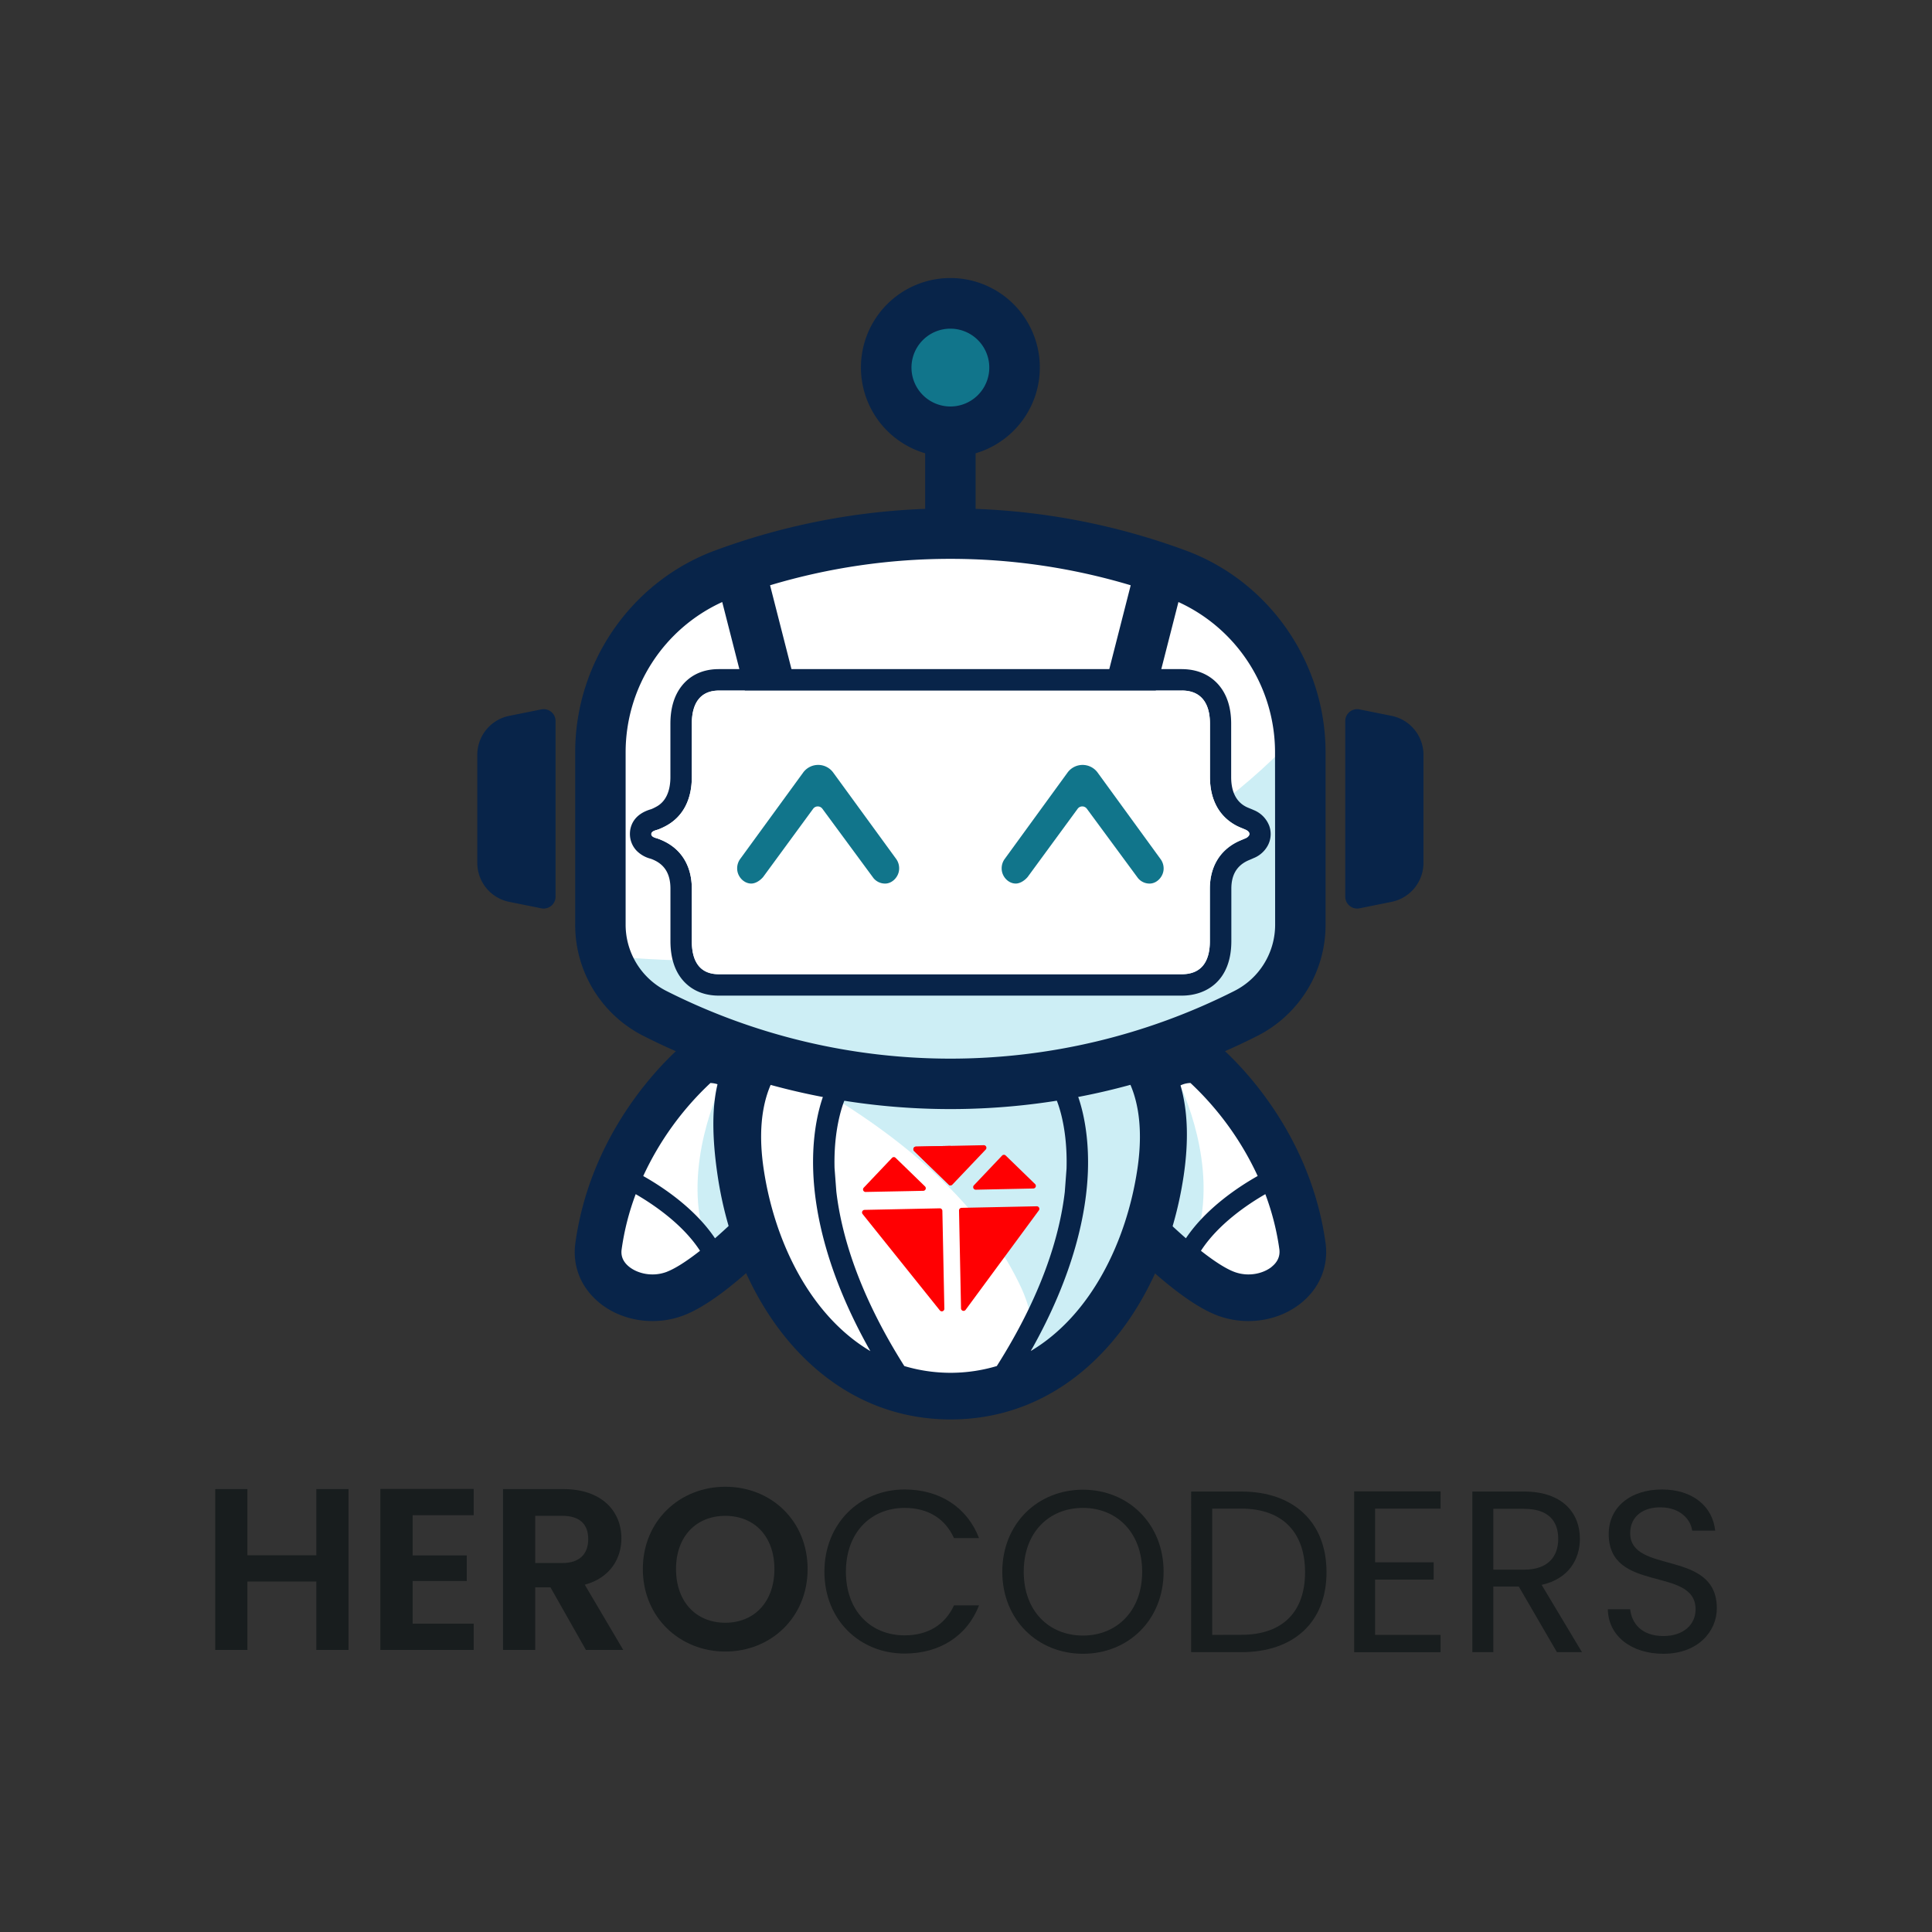 <svg id="Capa_1" data-name="Capa 1" xmlns="http://www.w3.org/2000/svg" viewBox="0 0 1080 1080"><rect x="0" y="0" width="1080" height="1080" fill="#333333" stroke="none"/><defs><style>.cls-1{fill:#11758b;}.cls-2{fill:#fff;}.cls-3{fill:#ace3ef;opacity:0.6;}.cls-4{fill:#082449;}.cls-5{fill:#f9bd00;}.cls-6{fill:#ff0002;fill-rule:evenodd;}.cls-7{fill:#181d1e;}</style></defs><circle class="cls-1" cx="534.43" cy="205.48" r="42.76"/><path class="cls-2" d="M416.55,607.32S390.85,766,531.37,780.46,641,603.5,641,603.5,549.59,645.15,416.55,607.32Z"/><path class="cls-2" d="M391.51,589.35S314.06,666,339.8,716.46c31.72,18,66.71-.51,101-36.43C420.35,643.7,410.89,594.14,391.51,589.35Z"/><path class="cls-3" d="M403,606.85s-22,44.87-8.93,85.52,27-4.76,27-4.76Z"/><path class="cls-4" d="M447,658.42c-.11-1.27-.22-2.47-.26-3.29a159.3,159.3,0,0,0-4.43-31.66c-8-31.24-27-47.19-52.2-43.75l-3.53.48-2.8,2.21c-2.14,1.69-52.46,42.19-62.15,112.5-1.79,13,3.29,25.3,13.92,33.74,11.83,9.38,28.58,12.27,43.52,7.71,1.06-.32,2.12-.68,3.16-1.08,13.86-5.32,32.36-19.75,56.56-44.11l1.28-1.28C449,681.51,447.77,667.62,447,658.42Zm-74.12,52.49c-8.24,3.16-16.53.92-21.1-2.71-3.37-2.67-4.81-5.94-4.29-9.72a144,144,0,0,1,7.87-30.94c9.8,5.68,26.33,16.78,35.95,31.66C381.84,706.63,376.06,709.67,372.83,710.91Zm48.37-39.12-1,1c-8,8-14.76,14.37-20.56,19.43-11.41-17-29.78-29-40.12-34.81a167.27,167.27,0,0,1,37.57-52c5.52.19,14.47,3.5,19.86,24.59a133,133,0,0,1,3.65,26.49c.07,1.34.19,2.79.33,4.32C421.19,663.37,421.71,669.24,421.2,671.79Z"/><path class="cls-2" d="M671,589.35S748.47,666,722.73,716.46C691,734.45,656,716,621.7,680,642.18,643.7,651.64,594.14,671,589.35Z"/><path class="cls-3" d="M659.74,606.85s22,44.87,8.94,85.52-27-4.76-27-4.76Z"/><path class="cls-4" d="M741,694.91c-9.69-70.31-60-110.81-62.15-112.5L676,580.2l-3.54-.48c-25.17-3.44-44.2,12.51-52.19,43.75a159.3,159.3,0,0,0-4.43,31.66c0,.82-.15,2-.26,3.29-.83,9.2-2.07,23.09,6.93,31.47l1.28,1.28c24.2,24.36,42.7,38.79,56.55,44.11,1,.4,2.1.76,3.17,1.08,14.93,4.56,31.69,1.67,43.51-7.71C737.67,720.21,742.74,707.92,741,694.91Zm-99.62-23.12c-.51-2.55,0-8.42.25-11,.14-1.53.27-3,.34-4.32a133.8,133.8,0,0,1,3.64-26.49c5.4-21.09,14.35-24.4,19.87-24.59a167.44,167.44,0,0,1,37.57,52c-10.34,5.83-28.72,17.83-40.12,34.81-5.81-5.06-12.61-11.42-20.57-19.43Zm69.48,36.41c-4.57,3.63-12.87,5.87-21.1,2.71-3.23-1.24-9-4.28-18.43-11.71,9.61-14.88,26.14-26,36-31.66a144,144,0,0,1,7.86,30.94C715.62,702.26,714.17,705.53,710.81,708.2Z"/><path class="cls-2" d="M618.12,573.52s40.47,15.08,30.61,81.75S596.17,780.46,531.37,780.46,423.86,721.93,414,655.27s30.6-81.75,30.6-81.75"/><path class="cls-3" d="M630.77,589.35,427,592.86s105.65,45.37,143.62,126.48c8.91,19,8.32,36.58,2.2,52.26,41.41-18.79,68.32-65.16,75.89-116.33a120.91,120.91,0,0,0,.69-33.42C642.63,610.26,630.77,589.35,630.77,589.35Z"/><path class="cls-4" d="M595.22,666.36c-2.92,24.68-12.77,57.46-38,97.27a90.39,90.39,0,0,1-51.7,0c-25.88-40.91-35.26-74.11-38-97.52l-1-13.17c-.65-25.59,6.31-39.63,6.38-39.77l-5.32-2.73-5.31-2.76c-.36.69-8.71,17.15-7.67,47,.79,22.6,7.34,57.1,31.94,100.59-33.45-19.8-53.61-61-59.66-101.91-8.06-54.46,21.2-67.18,22.45-67.69l-.2.07L430,570c-8,12.23-40.13,10.91-28.85,87.15,5.4,36.53,20,70,41.14,94.26,24,27.52,54.8,42.07,89.13,42.07s65.14-14.55,89.12-42.07c21.14-24.26,35.75-57.73,41.15-94.26,11.27-76.24-34.16-88-36.21-88.75l-11.87,17.31c.07,0,6.85,2.94,13,11.37,9.55,13,12.74,32.46,9.22,56.25-6.05,40.9-26.19,82.06-59.61,101.88,24.59-43.48,31.14-78,31.93-100.56,1-29.84-7.32-46.3-7.68-47l-10.61,5.51c.14.28,7.06,14.25,6.34,40.07Z"/><path class="cls-5" d="M409.47,319.21l25.58,83.35,197.33-19.63,8.32-67.86S537.72,270.47,409.47,319.21Z"/><path class="cls-2" d="M531.08,296.43s-183.48-.58-196.52,106.13,6.68,153.41,34.16,164S483,602.88,529.31,603.5,729,584.91,728,533.63s-7.47-161.76-7.47-161.76S657,295.08,531.08,296.43Z"/><path class="cls-3" d="M340.88,534.53c6.92,17.61,16.74,27.78,27.84,32.06C396.19,577.21,483,602.88,529.31,603.5S729,584.91,728,533.63c-.64-31.09-3.25-83.94-5.21-120.74C685.23,453.13,566.75,554.64,340.88,534.53Z"/><path class="cls-4" d="M284.65,504.14l17.92,3.61a6.66,6.66,0,0,0,8-6.53V403.1a6.67,6.67,0,0,0-8-6.54l-17.92,3.61A22.23,22.23,0,0,0,266.81,422v60.37A22.23,22.23,0,0,0,284.65,504.14Z"/><path class="cls-4" d="M662.87,307.75a379,379,0,0,0-117.5-23.29V253.39a50,50,0,1,0-28.2,0v31.07a379,379,0,0,0-117.51,23.29c-46.73,17.3-78.13,62.62-78.13,112.79v96.35a69.53,69.53,0,0,0,38.33,62.28,380.38,380.38,0,0,0,342.82,0A69.55,69.55,0,0,0,741,516.89V420.54C741,370.37,709.61,325.05,662.87,307.75ZM509.52,205.48a21.75,21.75,0,1,1,21.75,21.75A21.77,21.77,0,0,1,509.52,205.48ZM531.21,312.4h.12a351.06,351.06,0,0,1,100.74,14.77l-13.35,52.27c-.07.26-.11.51-.16.76-44.64-8-88.78-2.23-88.78-2.23s-41.17-5.75-85.81,2.23c-.05-.25-.09-.5-.15-.76l-13.35-52.27A351,351,0,0,1,531.21,312.4Zm181.6,204.49A41.48,41.48,0,0,1,689.92,554a352,352,0,0,1-317.31,0,41.49,41.49,0,0,1-22.88-37.13V420.54a92.34,92.34,0,0,1,54-84l12.68,49.64c-12.46,3.25,242.12,3.25,229.66,0l12.68-49.64a92.34,92.34,0,0,1,54,84Z"/><path class="cls-4" d="M660.67,386c10.36,0,15.7,6.62,15.7,18.54v29.78c0,12.5,5,22,14.75,27.19,1.63.86,3.39,1.49,5.09,2.24,1.31.59,2.8,1.7,2,3.24a4,4,0,0,1-2,1.62c-1.73.78-3.49,1.42-5.17,2.31-9.59,5.05-14.71,14.18-14.71,25.86v29.28c0,12.19-5.34,18.53-15.7,18.53H462.27c-.18,0-.34,0-.51,0H401.83c-10,0-15.1-6.36-15.1-18.53V496.82c0-12-5.17-21.23-14.83-26.22a33.37,33.37,0,0,0-3.87-1.7c-1.1-.41-2.63-.65-3.45-1.5a1.6,1.6,0,0,1-.49-1.28c.21-1.7,2.8-2,4.12-2.53a36.53,36.53,0,0,0,3.66-1.68c9.79-5.09,14.86-14.74,14.86-27.56V404.57c0-11.9,5.13-18.53,15.1-18.53h131v0H660.67m0-12H520.82v0h-119c-10.88,0-17.21,5-20.61,9.26-4.28,5.33-6.45,12.47-6.45,21.23v29.78c0,12.57-6.34,15.86-8.42,16.94a24.79,24.79,0,0,1-2.28,1.08l-.22.06c-8.65,2.55-11.1,8-11.63,12.18v.14a13.58,13.58,0,0,0,3.7,10.89l.05.05.05.05a16.93,16.93,0,0,0,7.67,4.32l.28.09a21.29,21.29,0,0,1,2.44,1.07c5.64,2.91,8.38,8,8.38,15.6v29.29c0,8.88,2.18,16.08,6.49,21.37,3.38,4.16,9.69,9.12,20.57,9.12h60.4l.32,0H660.67c13.37,0,27.66-8,27.66-30.5V496.8c0-7.33,2.73-12.32,8.33-15.27.65-.35,1.48-.7,2.44-1.1.69-.29,1.37-.58,2-.89l.05,0,0,0a15.55,15.55,0,0,0,7.61-7,13.58,13.58,0,0,0,.79-10.8,15.42,15.42,0,0,0-8.58-8.85c-.67-.3-1.33-.57-2-.85-.91-.37-1.76-.72-2.34-1-2.06-1.1-8.4-4.48-8.4-16.62V404.56c0-8.85-2.27-16.06-6.75-21.42-3.47-4.14-9.91-9.09-20.91-9.09Z"/><path class="cls-2" d="M698.21,467a4,4,0,0,1-2,1.62c-1.73.78-3.49,1.42-5.17,2.31-9.59,5.05-14.71,14.18-14.71,25.86v29.28c0,12.19-5.34,18.53-15.7,18.53H462.27c-.18,0-.34,0-.51,0H401.83c-10,0-15.1-6.36-15.1-18.53V496.82c0-12-5.17-21.23-14.83-26.22a33.37,33.37,0,0,0-3.87-1.7c-1.1-.41-2.63-.65-3.45-1.5a1.6,1.6,0,0,1-.49-1.28c.21-1.7,2.8-2,4.12-2.53a36.53,36.53,0,0,0,3.66-1.68c9.79-5.09,14.86-14.74,14.86-27.56V404.57c0-11.9,5.13-18.53,15.1-18.53h131v0H660.67c10.36,0,15.7,6.62,15.7,18.54v29.78c0,12.5,5,22,14.75,27.19,1.63.86,3.39,1.49,5.09,2.24C697.52,464.36,699,465.47,698.21,467Z"/><path class="cls-4" d="M777.89,504.14,760,507.75a6.67,6.67,0,0,1-8-6.53V403.1a6.68,6.68,0,0,1,8-6.54l17.92,3.61A22.24,22.24,0,0,1,795.73,422v60.37A22.24,22.24,0,0,1,777.89,504.14Z"/><path class="cls-1" d="M500.93,480.11,465.87,432a10.4,10.4,0,0,0-17,0l-35.06,48.11a8.9,8.9,0,0,0-1.73,5.39c0,4.46,3.69,8.41,7.87,8.41,2.57,0,5.19-1.89,6.7-3.73l27.91-38.08a3.2,3.2,0,0,1,5.16,0l28.56,38.76a8.35,8.35,0,0,0,6.53,3.06c4.13,0,7.82-4,7.82-8.41A8.9,8.9,0,0,0,500.93,480.11Z"/><path class="cls-1" d="M648.67,480.11l-35-48.11a10.41,10.41,0,0,0-17,0l-35,48.11a8.84,8.84,0,0,0-1.73,5.39c0,4.46,3.68,8.41,7.86,8.41,2.58,0,5.2-1.89,6.71-3.73l27.91-38.08a3.19,3.19,0,0,1,5.15,0l28.56,38.76a8.35,8.35,0,0,0,6.53,3.06c4.14,0,7.82-4,7.82-8.41A8.84,8.84,0,0,0,648.67,480.11Z"/><path class="cls-6" d="M560.15,646l-15.74,16.6a1.45,1.45,0,0,0,1.05,2.45l32.15-.67a1.45,1.45,0,0,0,1-2.49l-16.4-15.93A1.42,1.42,0,0,0,560.15,646Z"/><path class="cls-6" d="M551,642.63,532.4,662.2a1.3,1.3,0,0,1-1,.46,1.39,1.39,0,0,1-1-.42L511,643.46a1.47,1.47,0,0,1,1-2.5l19.42-.41,18.52-.38A1.45,1.45,0,0,1,551,642.63Z"/><path class="cls-6" d="M579.5,674.32l-42,.87a1.45,1.45,0,0,0-1.4,1.47l1.12,54.71a1.42,1.42,0,0,0,2.57.83l40.93-55.58A1.44,1.44,0,0,0,579.5,674.32Z"/><path class="cls-6" d="M516.17,665.67l-8.59.18-23.73.46a1.41,1.41,0,0,1-1-2.4l15.81-16.66a1.37,1.37,0,0,1,2,0l6.95,6.75,9.51,9.25A1.43,1.43,0,0,1,516.17,665.67Z"/><path class="cls-6" d="M525.29,675.46l-42,.87a1.44,1.44,0,0,0-1.08,2.35l43.16,53.83a1.42,1.42,0,0,0,2.53-.93l-1.11-54.71A1.43,1.43,0,0,0,525.29,675.46Z"/><path class="cls-6" d="M531.39,640.55v22.11a1.39,1.39,0,0,1-1-.42L511,643.46a1.47,1.47,0,0,1,1-2.5Z"/><path class="cls-7" d="M176.83,884.06H138.31v38.26h-18V832.41h18v37h38.52v-37h18v89.91h-18Z"/><path class="cls-7" d="M264.8,847H230.67V869.5h30.27v14.3H230.67v23.83H264.8v14.69H212.63v-90H264.8Z"/><path class="cls-7" d="M314.91,832.41c21.64,0,32.46,12.49,32.46,27.56,0,10.95-6.05,22-20.48,25.89l21.51,36.46H327.53l-19.83-35h-8.51v35h-18V832.41Zm-.64,14.94H299.19v26.4h15.08c10,0,14.55-5.28,14.55-13.39S324.31,847.35,314.27,847.35Z"/><path class="cls-7" d="M405.46,923.22c-25.37,0-46.11-19.06-46.11-46.12s20.74-46,46.11-46c25.64,0,46,19.06,46,46S431,923.22,405.46,923.22Zm0-16.1c16.23,0,27.44-11.72,27.44-30s-11.21-29.75-27.44-29.75S377.9,858.81,377.9,877.1,389.1,907.12,405.46,907.12Z"/><path class="cls-7" d="M505.68,832.63c19.45,0,34.9,9.79,41.6,27.17h-14c-4.89-10.82-14.43-16.87-27.56-16.87-18.81,0-32.85,13.65-32.85,35.68s14,35.56,32.85,35.56c13.13,0,22.67-6.06,27.56-16.75h14c-6.7,17.26-22.15,26.92-41.6,26.92-25.12,0-44.83-18.81-44.83-45.73S480.56,832.63,505.68,832.63Z"/><path class="cls-7" d="M605.37,924.47c-25.25,0-45.08-18.94-45.08-45.86s19.83-45.86,45.08-45.86,45.09,18.94,45.09,45.86S630.75,924.47,605.37,924.47Zm0-10.18c18.94,0,33.11-13.78,33.11-35.68s-14.17-35.68-33.11-35.68-33.1,13.65-33.1,35.68S586.44,914.29,605.37,914.29Z"/><path class="cls-7" d="M741.53,878.87c0,27.82-18.17,44.7-47.67,44.7h-28V833.78h28C723.36,833.78,741.53,851.05,741.53,878.87Zm-47.67,35c23.45,0,35.68-13.14,35.68-35s-12.23-35.55-35.68-35.55H677.63v70.59Z"/><path class="cls-7" d="M805.28,843.32H768.7v30h32.72V883H768.7v30.92h36.58v9.66H757V833.66h48.3Z"/><path class="cls-7" d="M852,833.78c21.12,0,31.17,11.73,31.17,26.41,0,11.47-6.31,22.42-21.38,25.76l22.54,37.62h-14L849,886.86H834.78v36.71H823.06V833.78Zm0,9.67H834.78v34H852c13.27,0,19.06-7.21,19.06-17.26S865.44,843.45,852,843.45Z"/><path class="cls-7" d="M929.84,924.47c-18,0-30.79-10.05-31.05-24.86h12.5c.77,7.47,6.05,14.94,18.55,14.94,11.33,0,18-6.44,18-14.94,0-24.22-48.56-8.76-48.56-42.12,0-14.82,12-24.86,29.76-24.86,17.13,0,28.33,9.4,29.75,23H945.94c-.77-6-6.44-12.88-17.39-13-9.66-.25-17.26,4.77-17.26,14.43,0,23.19,48.43,8.76,48.43,42C959.72,911.85,949.29,924.47,929.84,924.47Z"/></svg>